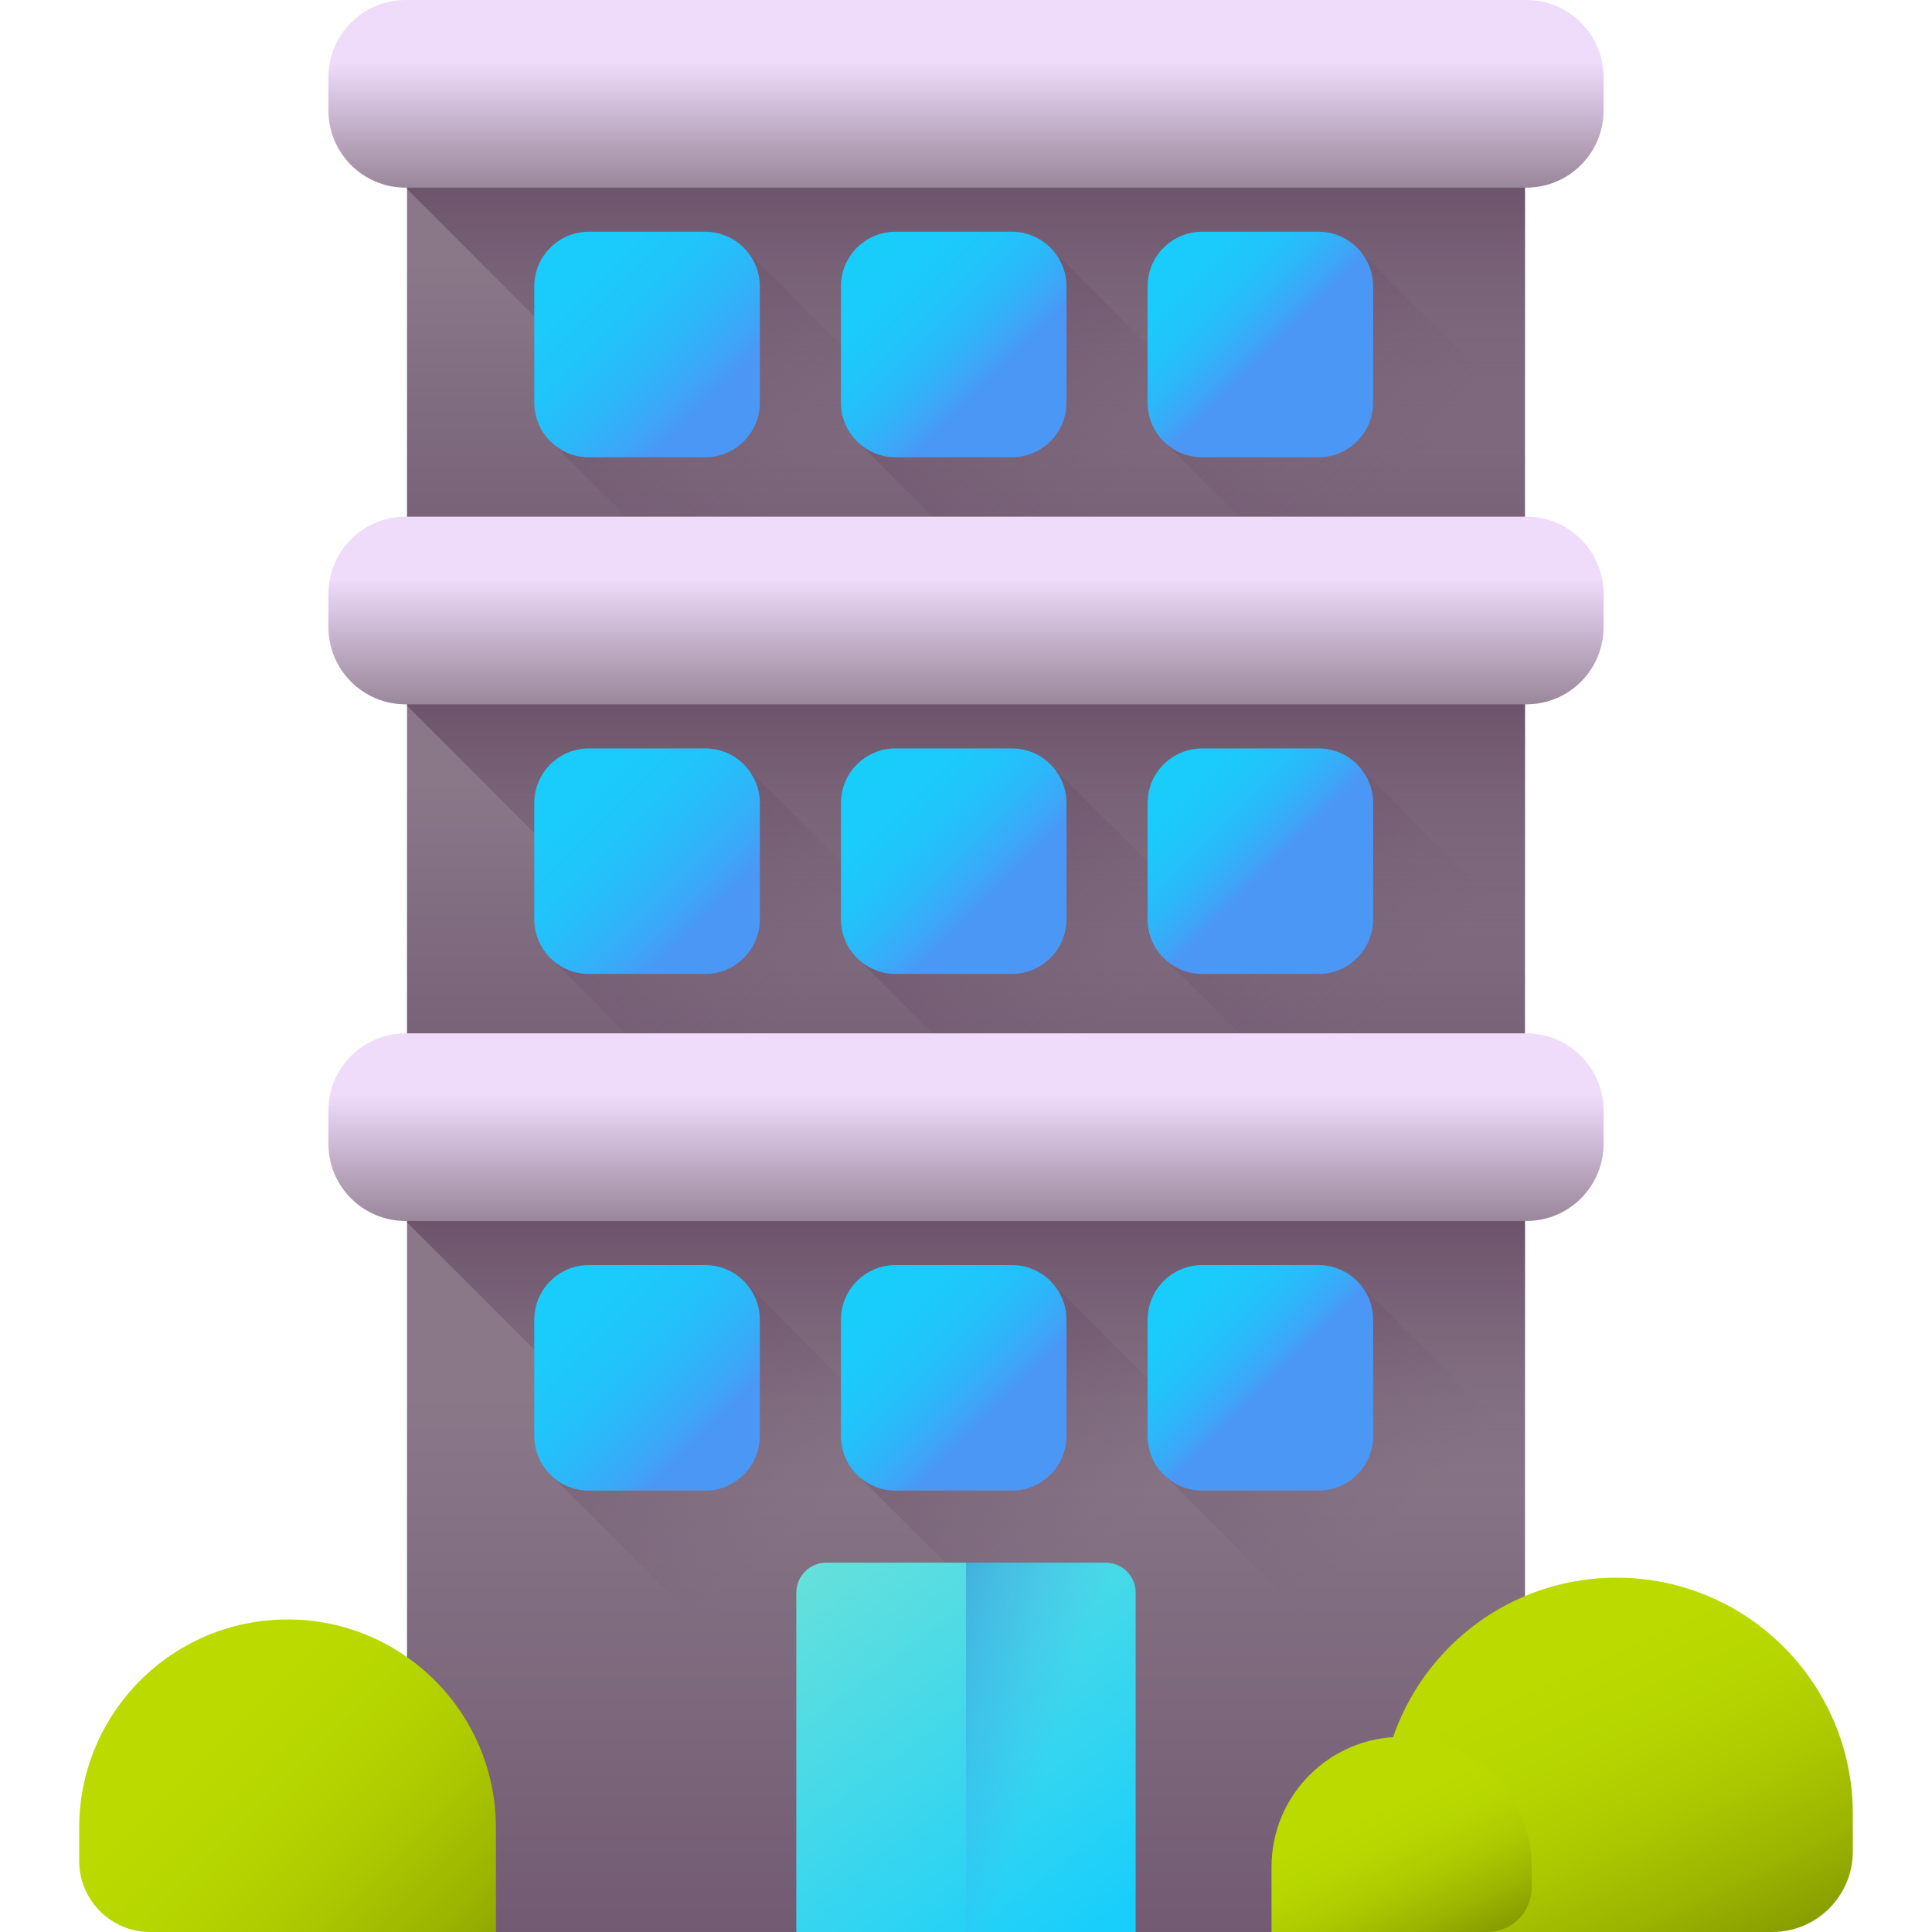 

<svg id="Capa_1" enable-background="new 0 0 507.717 507.717" height="512" viewBox="0 0 507.717 507.717" width="512" xmlns="http://www.w3.org/2000/svg" xmlns:xlink="http://www.w3.org/1999/xlink"><linearGradient id="lg1"><stop offset="0" stop-color="#8a7889"/><stop offset="1" stop-color="#6e566e"/></linearGradient><linearGradient id="SVGID_1_" gradientUnits="userSpaceOnUse" x1="253.858" x2="253.858" xlink:href="#lg1" y1="68.779" y2="174.163"/><linearGradient id="lg2"><stop offset="0" stop-color="#6e566e" stop-opacity="0"/><stop offset=".294" stop-color="#674d66" stop-opacity=".294"/><stop offset="1" stop-color="#593b56"/></linearGradient><linearGradient id="SVGID_2_" gradientUnits="userSpaceOnUse" x1="253.858" x2="253.858" xlink:href="#lg2" y1="119.329" y2="16.252"/><linearGradient id="lg3"><stop offset="0" stop-color="#efdcfb"/><stop offset=".443" stop-color="#c1aec7"/><stop offset="1" stop-color="#8a7889"/></linearGradient><linearGradient id="SVGID_3_" gradientUnits="userSpaceOnUse" x1="253.858" x2="253.858" xlink:href="#lg3" y1="16.329" y2="55.329"/><linearGradient id="SVGID_4_" gradientUnits="userSpaceOnUse" x1="209.62" x2="94.548" xlink:href="#lg2" y1="130.11" y2="15.039"/><linearGradient id="lg4"><stop offset="0" stop-color="#18cefb"/><stop offset=".406" stop-color="#1accfb"/><stop offset=".619" stop-color="#21c4fa"/><stop offset=".786" stop-color="#2db6f9"/><stop offset=".929" stop-color="#3fa4f7"/><stop offset="1" stop-color="#4a97f6"/></linearGradient><linearGradient id="SVGID_5_" gradientUnits="userSpaceOnUse" x1="128.652" x2="185.373" xlink:href="#lg4" y1="49.143" y2="105.864"/><linearGradient id="SVGID_6_" gradientUnits="userSpaceOnUse" x1="291.904" x2="189.202" xlink:href="#lg2" y1="131.807" y2="29.105"/><linearGradient id="SVGID_7_" gradientUnits="userSpaceOnUse" x1="216.446" x2="260.231" xlink:href="#lg4" y1="56.349" y2="100.134"/><linearGradient id="SVGID_8_" gradientUnits="userSpaceOnUse" x1="367.559" x2="241.162" xlink:href="#lg2" y1="126.874" y2=".477"/><linearGradient id="SVGID_9_" gradientUnits="userSpaceOnUse" x1="296.49" x2="333.241" xlink:href="#lg4" y1="55.805" y2="92.556"/><linearGradient id="SVGID_10_" gradientUnits="userSpaceOnUse" x1="253.858" x2="253.858" xlink:href="#lg1" y1="204.558" y2="309.942"/><linearGradient id="SVGID_11_" gradientUnits="userSpaceOnUse" x1="253.858" x2="253.858" xlink:href="#lg2" y1="255.109" y2="152.031"/><linearGradient id="SVGID_12_" gradientUnits="userSpaceOnUse" x1="253.858" x2="253.858" xlink:href="#lg3" y1="152.109" y2="191.109"/><linearGradient id="SVGID_13_" gradientUnits="userSpaceOnUse" x1="209.62" x2="94.548" xlink:href="#lg2" y1="265.89" y2="150.818"/><linearGradient id="SVGID_14_" gradientUnits="userSpaceOnUse" x1="128.652" x2="185.373" xlink:href="#lg4" y1="184.923" y2="241.644"/><linearGradient id="SVGID_15_" gradientUnits="userSpaceOnUse" x1="291.904" x2="189.202" xlink:href="#lg2" y1="267.587" y2="164.885"/><linearGradient id="SVGID_16_" gradientUnits="userSpaceOnUse" x1="216.446" x2="260.231" xlink:href="#lg4" y1="192.129" y2="235.914"/><linearGradient id="SVGID_17_" gradientUnits="userSpaceOnUse" x1="367.559" x2="241.162" xlink:href="#lg2" y1="262.654" y2="136.256"/><linearGradient id="SVGID_18_" gradientUnits="userSpaceOnUse" x1="296.49" x2="333.241" xlink:href="#lg4" y1="191.585" y2="228.336"/><linearGradient id="SVGID_19_" gradientUnits="userSpaceOnUse" x1="253.858" x2="253.858" xlink:href="#lg1" y1="366.256" y2="533.542"/><linearGradient id="SVGID_20_" gradientUnits="userSpaceOnUse" x1="253.858" x2="253.858" xlink:href="#lg2" y1="390.889" y2="287.811"/><linearGradient id="SVGID_21_" gradientUnits="userSpaceOnUse" x1="253.858" x2="253.858" xlink:href="#lg3" y1="287.889" y2="326.889"/><linearGradient id="SVGID_22_" gradientUnits="userSpaceOnUse" x1="209.62" x2="94.548" xlink:href="#lg2" y1="401.67" y2="286.598"/><linearGradient id="SVGID_23_" gradientUnits="userSpaceOnUse" x1="128.652" x2="185.373" xlink:href="#lg4" y1="320.703" y2="377.423"/><linearGradient id="SVGID_24_" gradientUnits="userSpaceOnUse" x1="291.904" x2="189.202" xlink:href="#lg2" y1="403.366" y2="300.664"/><linearGradient id="SVGID_25_" gradientUnits="userSpaceOnUse" x1="216.446" x2="260.231" xlink:href="#lg4" y1="327.909" y2="371.694"/><linearGradient id="SVGID_26_" gradientUnits="userSpaceOnUse" x1="367.559" x2="241.162" xlink:href="#lg2" y1="398.434" y2="272.036"/><linearGradient id="SVGID_27_" gradientUnits="userSpaceOnUse" x1="296.49" x2="333.241" xlink:href="#lg4" y1="327.365" y2="364.116"/><linearGradient id="SVGID_28_" gradientUnits="userSpaceOnUse" x1="215.647" x2="288.25" y1="410.781" y2="507.753"><stop offset="0" stop-color="#65e0db"/><stop offset=".812" stop-color="#27d2f5"/><stop offset="1" stop-color="#18cefb"/></linearGradient><linearGradient id="SVGID_29_" gradientUnits="userSpaceOnUse" x1="276.359" x2="202.565" y1="460.383" y2="435.083"><stop offset="0" stop-color="#4a97f6" stop-opacity="0"/><stop offset="1" stop-color="#0469bb"/></linearGradient><linearGradient id="lg5"><stop offset="0" stop-color="#bada00"/><stop offset=".219" stop-color="#b6d600"/><stop offset=".45" stop-color="#acc900"/><stop offset=".687" stop-color="#9ab400"/><stop offset=".927" stop-color="#829700"/><stop offset="1" stop-color="#798c00"/></linearGradient><linearGradient id="SVGID_30_" gradientUnits="userSpaceOnUse" x1="54.873" x2="135.486" xlink:href="#lg5" y1="456.524" y2="537.138"/><linearGradient id="SVGID_31_" gradientUnits="userSpaceOnUse" x1="404.32" x2="446.836" xlink:href="#lg5" y1="440.987" y2="532.977"/><linearGradient id="SVGID_32_" gradientUnits="userSpaceOnUse" x1="359.603" x2="379.702" xlink:href="#lg5" y1="476.578" y2="519.868"/><g><g><g><path d="m106.96 24.654h293.796v133.239h-293.796z" fill="url(#SVGID_1_)"/><path d="m106.96 24.654v25.024l108.216 108.216h185.58v-133.24z" fill="url(#SVGID_2_)"/><path d="m401.125 49.308h-294.534c-11.204 0-20.286-9.082-20.286-20.286v-8.736c0-11.204 9.082-20.286 20.286-20.286h294.534c11.204 0 20.286 9.082 20.286 20.286v8.736c.001 11.204-9.082 20.286-20.286 20.286z" fill="url(#SVGID_3_)"/><g><g><path d="m196.025 65.713c-2.63-2.948-6.447-3.815-10.709-3.815h-30.548c-7.932 0-13.362 5.43-13.362 13.362v30.548c0 4.262.867 8.078 3.815 10.709l36.562 36.562c2.63 2.948 6.447 4.815 10.709 4.815h30.548c7.932 0 14.362-6.43 14.362-14.362v-30.548c0-4.262-1.867-8.078-4.815-10.709z" fill="url(#SVGID_4_)"/><path d="m185.317 60.898h-30.548c-7.932 0-14.362 6.43-14.362 14.362v30.548c0 7.932 6.43 14.362 14.362 14.362h30.548c7.932 0 14.362-6.43 14.362-14.362v-30.548c-.001-7.932-6.431-14.362-14.362-14.362z" fill="url(#SVGID_5_)"/></g><g><path d="m276.613 65.713c-2.63-2.948-6.447-3.815-10.709-3.815h-30.548c-7.932 0-13.362 5.43-13.362 13.362v30.548c0 4.262.867 8.078 3.815 10.709l36.562 36.562c2.63 2.948 6.447 4.815 10.709 4.815h30.548c7.932 0 14.362-6.43 14.362-14.362v-30.548c0-4.262-1.867-8.078-4.815-10.709z" fill="url(#SVGID_6_)"/><g><path d="m265.905 120.169h-30.548c-7.932 0-14.362-6.43-14.362-14.362v-30.547c0-7.932 6.43-14.362 14.362-14.362h30.548c7.932 0 14.362 6.43 14.362 14.362v30.548c-.001 7.931-6.431 14.361-14.362 14.361z" fill="url(#SVGID_7_)"/></g></g><g><path d="m357.201 65.713c-2.63-2.948-6.447-3.815-10.709-3.815h-30.548c-7.932 0-13.362 5.43-13.362 13.362v30.548c0 4.262.867 8.078 3.815 10.709l36.562 36.562c2.63 2.948 6.447 4.815 10.709 4.815h30.548c7.932 0 14.362-6.43 14.362-14.362v-30.548c0-4.262-1.867-8.078-4.815-10.709z" fill="url(#SVGID_8_)"/><g><path d="m346.492 120.169h-30.548c-7.932 0-14.362-6.43-14.362-14.362v-30.547c0-7.932 6.43-14.362 14.362-14.362h30.548c7.932 0 14.362 6.43 14.362 14.362v30.548c0 7.931-6.43 14.361-14.362 14.361z" fill="url(#SVGID_9_)"/></g></g></g></g><g><path d="m106.96 160.434h293.796v133.239h-293.796z" fill="url(#SVGID_10_)"/><path d="m106.96 160.434v25.023l108.216 108.216h185.58v-133.239z" fill="url(#SVGID_11_)"/><path d="m401.125 185.088h-294.534c-11.204 0-20.286-9.082-20.286-20.286v-8.736c0-11.204 9.082-20.286 20.286-20.286h294.534c11.204 0 20.286 9.082 20.286 20.286v8.736c.001 11.204-9.082 20.286-20.286 20.286z" fill="url(#SVGID_12_)"/><g><g><path d="m196.025 201.493c-2.63-2.948-6.447-3.815-10.709-3.815h-30.548c-7.932 0-13.362 5.43-13.362 13.362v30.548c0 4.262.867 8.078 3.815 10.709l36.562 36.562c2.63 2.948 6.447 4.815 10.709 4.815h30.548c7.932 0 14.362-6.43 14.362-14.362v-30.548c0-4.262-1.867-8.078-4.815-10.709z" fill="url(#SVGID_13_)"/><path d="m185.317 196.678h-30.548c-7.932 0-14.362 6.43-14.362 14.362v30.548c0 7.932 6.43 14.362 14.362 14.362h30.548c7.932 0 14.362-6.43 14.362-14.362v-30.548c-.001-7.932-6.431-14.362-14.362-14.362z" fill="url(#SVGID_14_)"/></g><g><path d="m276.613 201.493c-2.63-2.948-6.447-3.815-10.709-3.815h-30.548c-7.932 0-13.362 5.43-13.362 13.362v30.548c0 4.262.867 8.078 3.815 10.709l36.562 36.562c2.63 2.948 6.447 4.815 10.709 4.815h30.548c7.932 0 14.362-6.43 14.362-14.362v-30.548c0-4.262-1.867-8.078-4.815-10.709z" fill="url(#SVGID_15_)"/><g><path d="m265.905 255.949h-30.548c-7.932 0-14.362-6.43-14.362-14.362v-30.547c0-7.932 6.43-14.362 14.362-14.362h30.548c7.932 0 14.362 6.43 14.362 14.362v30.548c-.001 7.931-6.431 14.361-14.362 14.361z" fill="url(#SVGID_16_)"/></g></g><g><path d="m357.201 201.493c-2.63-2.948-6.447-3.815-10.709-3.815h-30.548c-7.932 0-13.362 5.43-13.362 13.362v30.548c0 4.262.867 8.078 3.815 10.709l36.562 36.562c2.63 2.948 6.447 4.815 10.709 4.815h30.548c7.932 0 14.362-6.43 14.362-14.362v-30.548c0-4.262-1.867-8.078-4.815-10.709z" fill="url(#SVGID_17_)"/><g><path d="m346.492 255.949h-30.548c-7.932 0-14.362-6.43-14.362-14.362v-30.547c0-7.932 6.43-14.362 14.362-14.362h30.548c7.932 0 14.362 6.43 14.362 14.362v30.548c0 7.931-6.43 14.361-14.362 14.361z" fill="url(#SVGID_18_)"/></g></g></g></g><g><path d="m106.96 296.214h293.796v211.503h-293.796z" fill="url(#SVGID_19_)"/><path d="m106.96 296.214v25.023l108.216 108.216h185.58v-133.239z" fill="url(#SVGID_20_)"/><path d="m401.125 320.868h-294.534c-11.204 0-20.286-9.082-20.286-20.286v-8.736c0-11.204 9.082-20.286 20.286-20.286h294.534c11.204 0 20.286 9.082 20.286 20.286v8.736c.001 11.203-9.082 20.286-20.286 20.286z" fill="url(#SVGID_21_)"/><g><g><path d="m196.025 337.273c-2.63-2.948-6.447-3.815-10.709-3.815h-30.548c-7.932 0-13.362 5.43-13.362 13.362v30.548c0 4.262.867 8.078 3.815 10.709l36.562 36.562c2.63 2.948 6.447 4.815 10.709 4.815h30.548c7.932 0 14.362-6.43 14.362-14.362v-30.548c0-4.262-1.867-8.078-4.815-10.709z" fill="url(#SVGID_22_)"/><path d="m185.317 332.458h-30.548c-7.932 0-14.362 6.43-14.362 14.362v30.548c0 7.932 6.43 14.362 14.362 14.362h30.548c7.932 0 14.362-6.43 14.362-14.362v-30.548c-.001-7.932-6.431-14.362-14.362-14.362z" fill="url(#SVGID_23_)"/></g><g><path d="m276.613 337.273c-2.63-2.948-6.447-3.815-10.709-3.815h-30.548c-7.932 0-13.362 5.43-13.362 13.362v30.548c0 4.262.867 8.078 3.815 10.709l36.562 36.562c2.63 2.948 6.447 4.815 10.709 4.815h30.548c7.932 0 14.362-6.43 14.362-14.362v-30.548c0-4.262-1.867-8.078-4.815-10.709z" fill="url(#SVGID_24_)"/><g><path d="m265.905 391.729h-30.548c-7.932 0-14.362-6.43-14.362-14.362v-30.548c0-7.932 6.43-14.362 14.362-14.362h30.548c7.932 0 14.362 6.43 14.362 14.362v30.548c-.001 7.932-6.431 14.362-14.362 14.362z" fill="url(#SVGID_25_)"/></g></g><g><path d="m357.201 337.273c-2.63-2.948-6.447-3.815-10.709-3.815h-30.548c-7.932 0-13.362 5.43-13.362 13.362v30.548c0 4.262.867 8.078 3.815 10.709l36.562 36.562c2.63 2.948 6.447 4.815 10.709 4.815h30.548c7.932 0 14.362-6.43 14.362-14.362v-30.548c0-4.262-1.867-8.078-4.815-10.709z" fill="url(#SVGID_26_)"/><g><path d="m346.492 391.729h-30.548c-7.932 0-14.362-6.43-14.362-14.362v-30.548c0-7.932 6.43-14.362 14.362-14.362h30.548c7.932 0 14.362 6.43 14.362 14.362v30.548c0 7.932-6.43 14.362-14.362 14.362z" fill="url(#SVGID_27_)"/></g></g></g></g></g><g><path d="m298.451 507.717h-89.185v-89.173c0-4.354 3.53-7.884 7.884-7.884h73.417c4.354 0 7.884 3.53 7.884 7.884z" fill="url(#SVGID_28_)"/><path d="m290.567 410.66h-36.709v97.057h44.592v-89.173c.001-4.355-3.529-7.884-7.883-7.884z" fill="url(#SVGID_29_)"/></g><g><path d="m130.326 507.717h-90.852c-10.306 0-18.66-8.354-18.66-18.66v-8.718c0-30.241 24.515-54.756 54.756-54.756 30.241 0 54.756 24.515 54.756 54.756z" fill="url(#SVGID_30_)"/><g><path d="m362.749 507.717h102.999c11.683 0 21.155-9.471 21.155-21.155v-9.884c0-34.284-27.793-62.077-62.077-62.077-34.284 0-62.077 27.793-62.077 62.077z" fill="url(#SVGID_31_)"/><path d="m334.147 507.717h56.725c6.435 0 11.651-5.216 11.651-11.651v-5.443c0-18.882-15.306-34.188-34.188-34.188-18.882 0-34.188 15.306-34.188 34.188z" fill="url(#SVGID_32_)"/></g></g></g></svg>